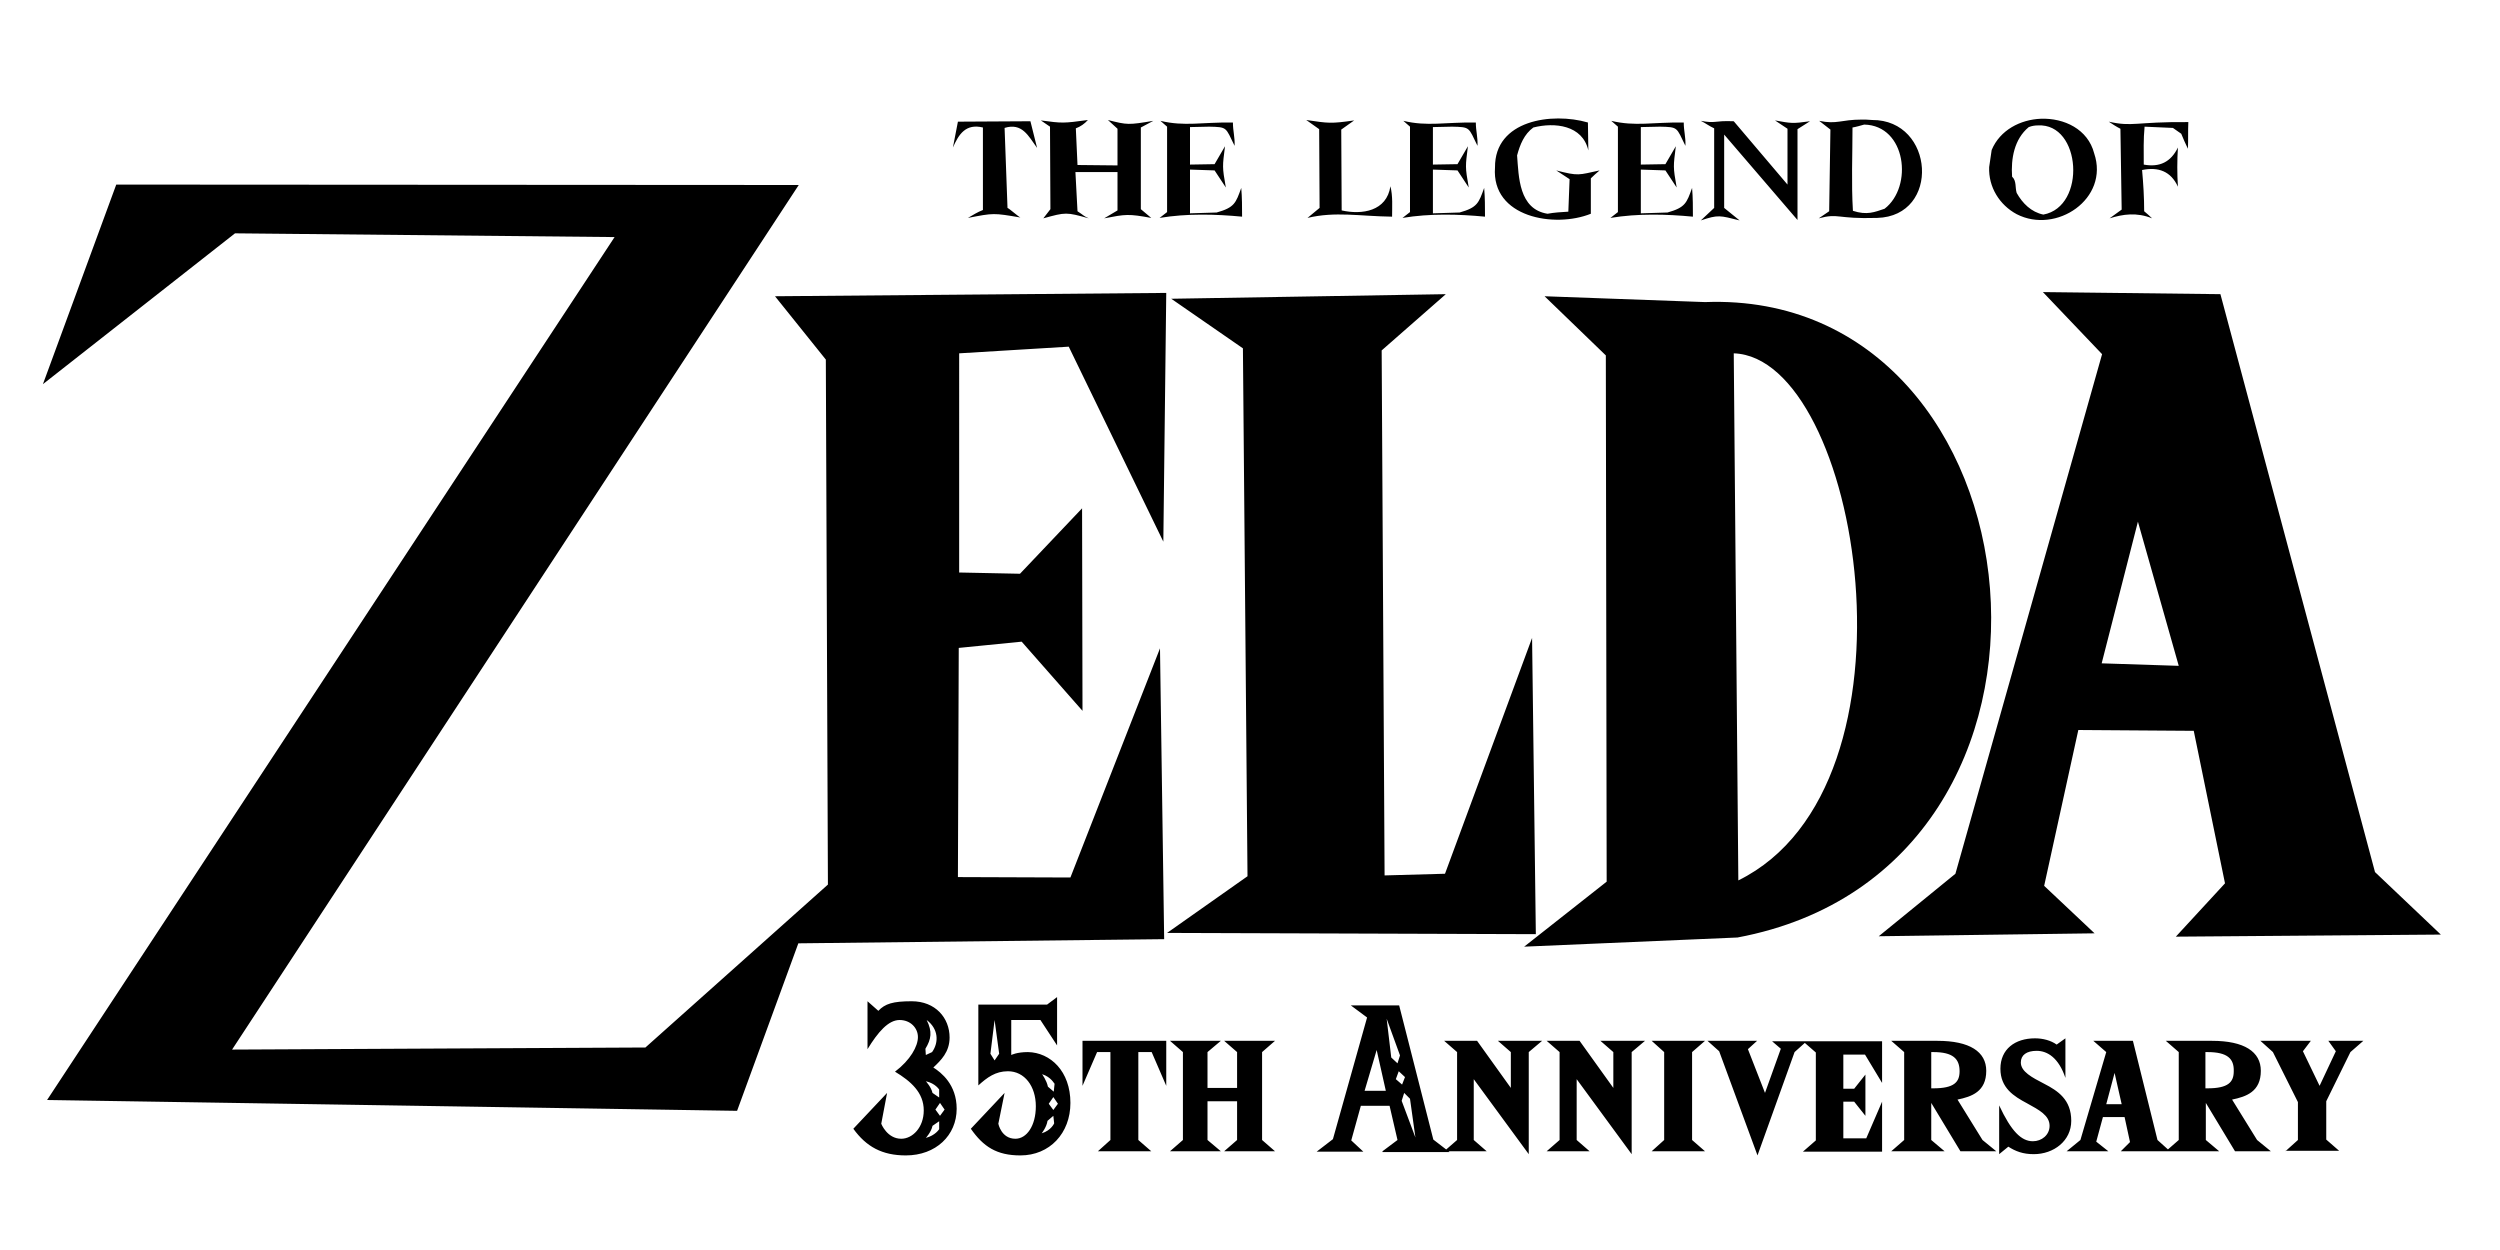 <?xml version="1.0" encoding="utf-8"?>
<svg version="1.1"
	 xmlns:svg="http://www.w3.org/2000/svg" xmlns="http://www.w3.org/2000/svg" x="0px" y="0px" viewBox="0 0 600 300" xml:space="preserve">
<path id="path4" class="st0" d="M490.3,70.1L504.5,85l-35.2,124.7l-18.4,15l51.8-0.7l-12.1-11.4l8.2-37.4l27.7,0.2L534,212 l-11.8,12.8l63.6-0.5l-15.8-15L532.9,70.6L490.3,70.1L490.3,70.1z M513.1,125.2l9.8,34.6l-18.5-0.6L513.1,125.2L513.1,125.2z M409.2,72.5l-38.5-1.4l14.7,14.2l0.2,126.3l-19.8,15.6L417,225C506.6,208.2,491.6,69.4,409.2,72.5z M416.1,84.8c30.2,1,47.3,103.7,1.1,126.5L416.1,84.8z M27.9,44.3L10.3,92.2L56.4,56l91.1,0.9L11.3,264l165.6,2.6l14.7-40.2l87.8-1l-1-69.8l-21.5,55 l-27-0.1l0.2-55l15.1-1.5l14.6,16.6l-0.1-48.6l-14.9,15.7l-14.6-0.3V84.8l26.3-1.6l22.7,46.8l0.7-59.7L186,71.1l12.2,15.2l0.5,126 l-43.8,39.1l-99.2,0.5l136-207.5L27.9,44.3z M281.1,71.7l65.9-1.1l-15.4,13.5l0.7,126l14.5-0.4l20.9-56.6l0.9,71.1l-88.5-0.3l19.3-13.6 l-1.1-126.7L281.1,71.7z M358.8,40.2c-0.1-11.4,13.7-13.3,22.3-10.8l0.1,6.7c-1.4-6.1-8.1-6.8-13.2-5.5 c-2.2,1.6-3.2,4.1-3.9,6.7c0.4,5.1,0.4,12.9,7.3,14c1.6-0.3,3.3-0.4,5-0.5l0.3-7.8c-1.1-0.7-2.1-1.4-3.2-2.1c5.4,1.4,5.3,1.1,10.4,0 c-0.6,0.5-1.6,1.4-2.1,1.9v8.5C373.1,54.8,357.9,52.2,358.8,40.2L358.8,40.2z M416.1,29.1L429,44.3V30.9l-3-2c3.9,0.7,4.1,0.8,8.4,0.2l-3,1.9v21.8l-17.6-20.5v17.6l3.7,3 c-4.8-1.2-5.1-1.4-9.3,0l3.2-3V30.8c-1.3-0.6-2-1.2-3.2-1.8C411.9,29.7,411.2,28.9,416.1,29.1z M489.8,28.5c-4.9,0.2-9.8,2.7-11.8,7.5c-0.2,1.3-0.4,2.7-0.6,4.1c-0.2,4.8,2.5,9.1,6.6,11.3 c9.5,4.9,22.3-3.7,18.6-14.6C501.1,31,495.4,28.3,489.8,28.5z M489.1,30.1c10.4-0.6,11.7,19.5,1.3,21.4c-2.9-0.6-5-2.7-6.4-5.2 c-0.4-1.3,0-2.9-1.1-3.9c-0.3-4.3,0.5-9,4-11.9C487.7,30.2,488.4,30.1,489.1,30.1z M229.9,29.2l17.4-0.1l1.6,6.4c-2.1-2.9-3.6-6.1-7.8-4.8l0.7,19.2c0.5,0.2,2.6,2.1,3.1,2.3 c-6.5-1.1-6.4-1.1-12.6,0.1c1.2-0.7,2.3-1.4,3.6-1.9V30.6c-4.1-1-5.8,1.6-7.2,4.8L229.9,29.2L229.9,29.2z M249.8,28.9c5.2,0.7,5.4,0.7,11.3-0.1c-0.8,0.9-1.8,1.6-2.9,2l0.4,8.8l9.6,0.1v-8.8l-2.3-2.1 c4.7,1.2,4.9,1.2,10.9,0.2l-3,1.6v19.6l2.5,2.1c-5.5-1-6.1-0.9-11.3,0.1l3.2-1.9v-9.2h-10.1l0.5,9.4c1.7,1.1,1.2,1,2.7,1.7 c-5.4-1.5-5.5-1.5-10.9,0l1.7-2.2L252,30.4L249.8,28.9z M278.5,29c5.8,1.4,9.9,0.3,17.4,0.4c0,2.1,0.5,3.5,0.4,5.6c-2.2-4.5-1.7-4.5-6.1-4.6l-4.6,0.1v9 l5.9-0.1l2.5-4.3c-0.6,4.9-0.7,4.8,0.2,9.9l-2.7-4.1l-5.9-0.2v10.5L292,51c4.3-1.2,4.6-2.3,5.9-5.9c0.2,2.3,0.2,4.6,0.2,6.9 c-6.3-0.6-13.2-0.8-19.8,0.3l1.8-1.4V30.4C279.7,30.1,278.9,29.3,278.5,29z M313.5,28.8c5.4,0.8,5.9,0.9,11.5,0.1l-3.1,2.2l0.1,19.4c4.9,1.1,10.8,0.2,11.7-5.8 c0.6,2.4,0.4,4.9,0.4,7.3c-7.8-0.1-13.6-1.3-20.3,0.3l2.9-2.4L316.6,31L313.5,28.8z M446.8,28.7c-5,0-5.9,1.2-10.2,0.3l2.7,2.1L439,50.7l-2.5,1.7c4.9-1.3,4.2,0.2,14-0.1 c15.3-0.4,13.8-23.6-1.2-23.5C448.3,28.7,447.5,28.7,446.8,28.7z M447.4,29.9c10.1,0.2,11.8,14.9,4.9,20.2c-2.4,0.8-4.2,1.6-7.6,0.5 c-0.4-6.7-0.1-13.3-0.1-20C445.3,30.5,446.7,30.1,447.4,29.9z M506.1,29.2c5.8,1.3,6.3,0,19.1,0.1c-0.1,2.1,0,4.3-0.1,6.4c-0.6-1.2-1.1-2.4-1.6-3.6 c-0.5-0.4-1.5-1-2-1.4c-2.3-0.1-4.5-0.2-6.8-0.3c-0.3,3-0.2,6-0.2,9.1c3.8,0.7,6.5-0.6,8.2-4.1c-0.2,3.1-0.2,6.3,0,9.4 c-1.7-3.7-4.7-4.8-8.6-4c0.3,3.3,0.5,6.6,0.5,9.9c0.5,0.4,1.4,1.2,1.9,1.7c-3.7-1.5-7-1-10.2,0l2.9-2.1l-0.3-19.4 C507.9,30.4,507,29.8,506.1,29.2L506.1,29.2z M336.8,29c5.8,1.4,9.9,0.3,17.4,0.4c0,2.1,0.5,3.5,0.4,5.6c-2.2-4.5-1.7-4.5-6.1-4.6l-4.6,0.1v9 l5.9-0.1l2.5-4.3c-0.6,4.9-0.7,4.8,0.2,9.9l-2.7-4.1l-5.9-0.2v10.5l6.4-0.2c4.3-1.2,4.6-2.3,5.9-5.9c0.2,2.3,0.2,4.6,0.2,6.9 c-6.3-0.6-13.2-0.8-19.8,0.3l1.8-1.4V30.4C338,30.1,337.2,29.3,336.8,29z M386.7,29c5.8,1.4,9.9,0.3,17.4,0.4c0,2.1,0.5,3.5,0.4,5.6c-2.2-4.5-1.7-4.5-6.1-4.6l-4.6,0.1v9 l5.9-0.1l2.5-4.3c-0.6,4.9-0.7,4.8,0.2,9.9l-2.7-4.1l-5.9-0.2v10.5l6.4-0.2c4.3-1.2,4.6-2.3,5.9-5.9c0.2,2.3,0.2,4.6,0.2,6.9 c-6.3-0.6-13.2-0.8-19.8,0.3l1.8-1.4V30.4C387.9,30.1,387.1,29.3,386.7,29L386.7,29z M229.6,266.1c0,6.4-5,11.2-12.2,11.2c-5.7,0-9.5-2.1-12.6-6.4l8.1-8.6l-1.4,7.4c0,0,1.4,3.6,4.8,3.6 c2.7,0,5.4-2.7,5.4-6.8c0-4.3-3.1-7-6.9-9.3c3.7-2.8,5.5-6.1,5.5-8.3c0-2.2-1.8-4.1-4.4-4.1c-2.7,0-5.2,2.9-7.7,7v-11.5l2.6,2.3 c1.6-1.7,3.5-2.3,8-2.3c5.7,0,9.1,4,9.1,8.7c0,3.5-2.1,5.5-3.9,7.2C225.9,257.4,229.6,260.3,229.6,266.1z M222.2,253.2l1.5-0.7 c1.7-2.4,1.5-5.6-1.3-7.7c1.4,2.8,1.1,4.6-0.3,6.9L222.2,253.2z M222.2,259.5c0,0,1.3,1.4,1.6,2.8l1.6,1.1v-1.9 C225.4,261.5,224.5,260,222.2,259.5z M225.4,271v-1.9l-1.6,1.1c-0.3,1.5-1.6,2.9-1.6,2.9C224.5,272.5,225.4,271,225.4,271z M226.7,266.3l-1.1-1.6l-1.1,1.6l1.1,1.5L226.7,266.3z M256.9,264.7c0,7.3-5,12.6-12,12.6c-5.7,0-8.9-2.1-11.9-6.4l8.1-8.6l-1.5,7.4c0,0,0.7,3.6,4.1,3.6 c2.7,0,4.9-3.1,4.9-7.8c0-4.8-2.7-8.4-6.7-8.4c-3,0-5,1.5-7.1,3.4v-19.4h16.5l2.4-1.8v11.6l-4-6.1h-7v8.4c0,0,1.3-0.7,4-0.7 C252.1,252.6,256.9,257.1,256.9,264.7z M239.8,252.9l-1.1-8.1l-1,8.1l1,1.6L239.8,252.9z M250.1,257.8c0,0,1.1,1.5,1.4,3l1.4,1.2 l0.2-1.9C253,260.1,252.3,258.5,250.1,257.8z M253,269.6l-0.2-1.8l-1.4,1.2c-0.2,1.5-1.4,3-1.4,3C252.3,271.3,253,269.6,253,269.6z M253.9,264.9l-1.1-1.6l-1.1,1.6l1.1,1.5L253.9,264.9z M273.2,252.5v21.1l3.1,2.7h-12.8l3-2.7v-21.1h-3.2l-3.5,8.1v-10.8h20.1v10.8l-3.5-8.1H273.2z M302.9,273.6l3.1,2.7h-12.2l3.1-2.7v-9.3h-7.1v9.3l3.2,2.7h-12.2l3.1-2.7v-21.1l-3.1-2.7h12.2l-3.2,2.7v8.6 h7.1v-8.6l-3.1-2.7H306l-3.1,2.7V273.6z M331.8,276.3l3.6-2.7l-1.9-8.2h-6.9l-2.3,8.3l2.9,2.7h-11.2l3.9-3l8.2-29.2l-3.9-2.9h11.6l8.2,32.2l3.9,3 H331.8z M332.6,261.8l-2.2-9.8l-2.9,9.8H332.6z M333.9,253.8l1.5,1.4l0.6-1.9l-3.2-8.8L333.9,253.8z M336.5,260.3l0.7-1.8l-1.5-1.4 l-0.7,1.9L336.5,260.3z M338.4,263.7l-1.4-1.4l-0.6,1.9l3.3,8.8L338.4,263.7z M346.6,276.3l3.1-2.7v-21.1l-3.1-2.7h7.9l8.1,11.3v-8.6l-3.1-2.7h10.6l-3.2,2.7V277l-13.2-18v14.6l3.1,2.7 H346.6z M371.2,276.3l3.1-2.7v-21.1l-3.1-2.7h7.9l8.1,11.3v-8.6l-3.1-2.7h10.7l-3.2,2.7V277l-13.2-18v14.6l3.1,2.7 H371.2z M406.1,273.6l3.1,2.7h-12.8l3-2.7v-21.1l-3-2.7h12.8l-3.1,2.7V273.6z M409.8,249.8h11.9l-2.2,2l4.1,10.5l3.8-10.6l-2.1-1.8h8.3l-2.9,2.6l-8.9,24.8l-9.2-25L409.8,249.8z M442.4,253v8.3h2.6l2.7-3.4v9.9l-2.7-3.4h-2.6v8.8h5.5l3.8-8.8v12h-19l3.1-2.7v-21.1l-3.1-2.7h19v10l-4.1-6.8 H442.4z M463.5,264.7v8.9l3.2,2.7h-12.8l3.1-2.7v-21.1l-3.1-2.7h11.1c7.7,0,11.7,2.6,11.7,7.2c0,5-3.5,6.2-6.9,6.9 l6,9.7l3.3,2.7h-8.6L463.5,264.7z M464,252.5h-0.5v8.7h0.5c5,0,6.3-1.5,6.3-4.1C470.3,254.1,468.7,252.5,464,252.5z M497.1,269c0,4.8-4.2,8-9,8c-2.6,0-4.4-0.7-6.1-1.8l-2.2,1.8l0-11.7c2.9,6.2,5.3,8.6,8.1,8.6 c2.1,0,4-1.5,4-3.7c0-2.5-2.5-3.8-5.4-5.4c-3.2-1.7-6.4-3.7-6.4-8.3c0-4.7,3.5-7.3,8.3-7.3c1.9,0,3.8,0.5,5.2,1.5l2.1-1.5v9.5 c-1.6-4.8-4.3-6.5-6.9-6.5c-2.4,0-3.8,1-3.8,2.8c0,2.2,2.7,3.6,5.6,5.1C493.9,261.8,497.1,263.9,497.1,269z M511.2,274.1l-1.3-6h-5.2l-1.6,5.9l2.9,2.3h-10l3.3-2.7l6.2-21.1l-3.1-2.7h9.5l5.9,23.8l3,2.7h-11.8 L511.2,274.1z M509.2,265l-1.7-7.5l-2,7.5H509.2z M529.4,264.7v8.9l3.2,2.7h-12.8l3.1-2.7v-21.1l-3.1-2.7h11.1c7.7,0,11.7,2.6,11.7,7.2c0,5-3.5,6.2-6.9,6.9 l6,9.7l3.3,2.7h-8.6L529.4,264.7z M529.8,252.5h-0.5v8.7h0.5c5,0,6.3-1.5,6.3-4.1C536.2,254.1,534.6,252.5,529.8,252.5z M548.5,276.3l3-2.7v-9.1l-6-12l-3-2.7h12.1l-1.9,2.5l4,8.3l3.9-8.3l-1.8-2.5h8.4l-3.1,2.7l-5.8,11.8v9.2 l3.1,2.7H548.5z"/>
</svg>
